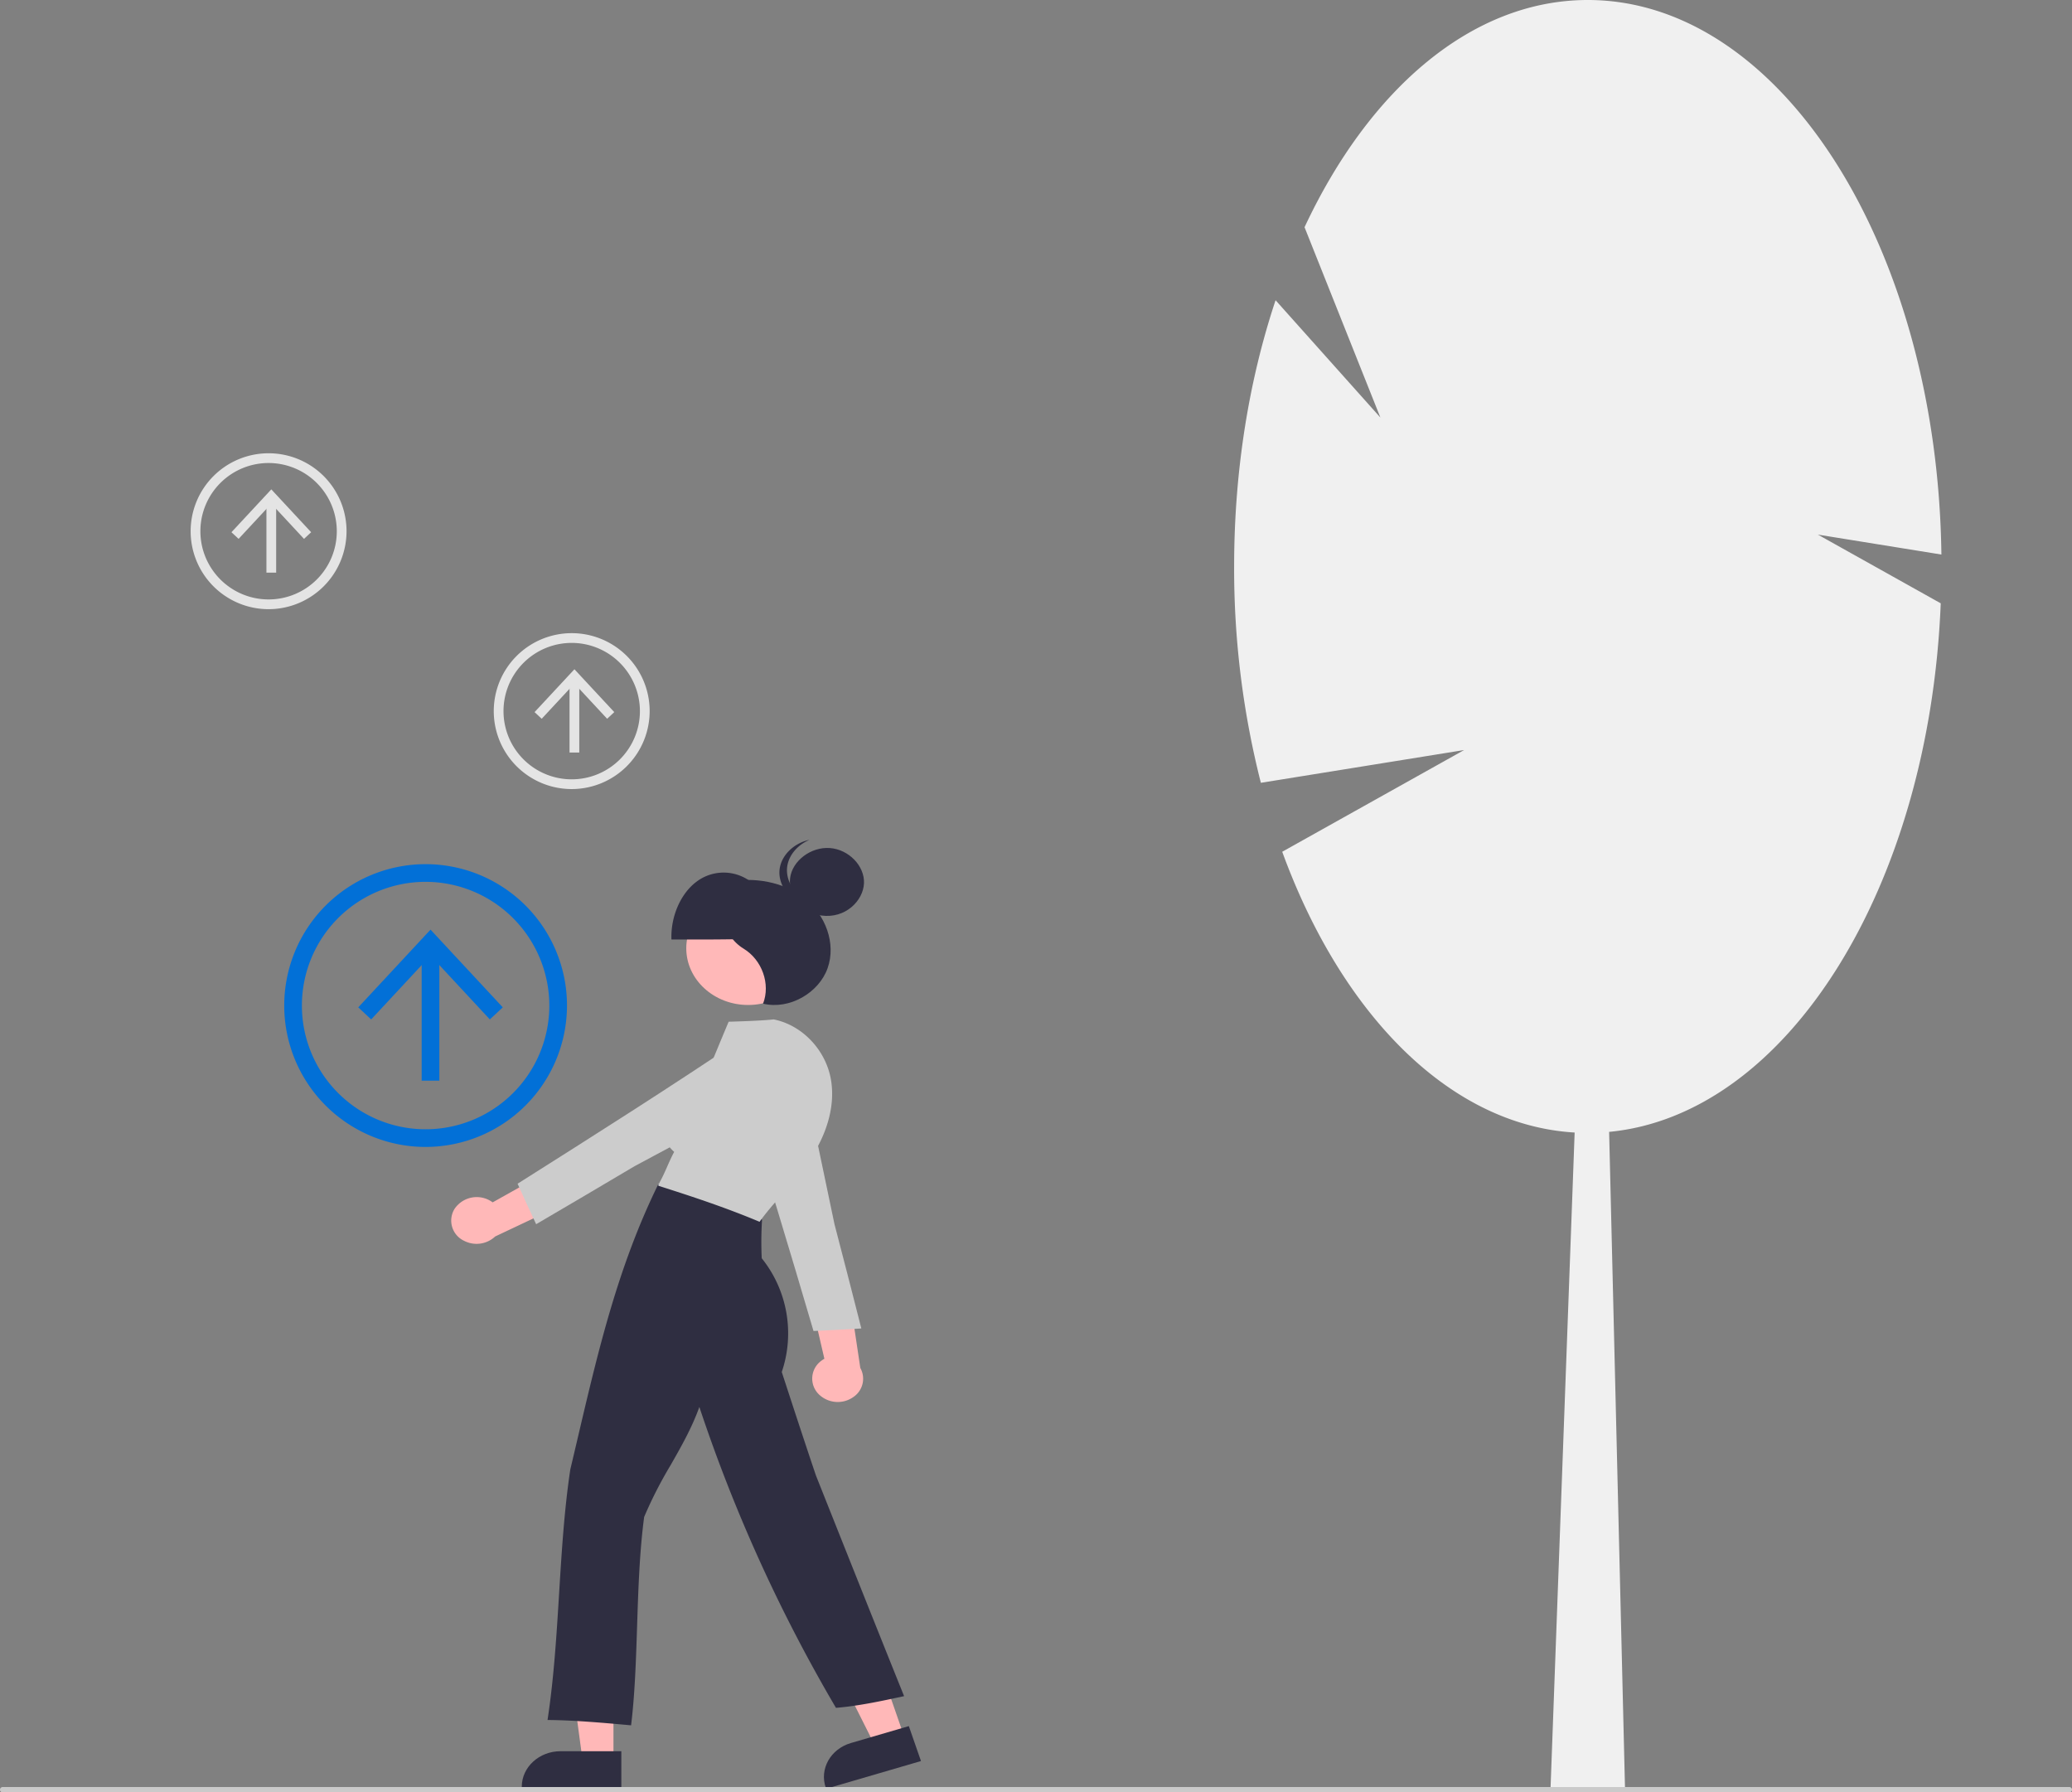 <svg data-name="Layer 1" xmlns="http://www.w3.org/2000/svg" width="774" height="669.5" viewBox="0 0 774 669.5" xmlns:xlink="http://www.w3.org/1999/xlink"><rect x="0" y="0" width="774" height="669.5" fill="#808080" stroke="none"/><path d="M938.215,322.383C936.733,207.584,878.168,115.25,806.131,115.25c-43.291,0-81.718,33.346-105.815,84.873l28.332,71.087-39.154-43.816c-9.876,29.647-15.481,63.496-15.481,99.445a324.209,324.209,0,0,0,9.987,80.809l75.928-12.241-67.951,37.996c22.137,60.691,62.599,102.141,109.236,104.876l-8.988,244.518,27.814.993-5.945-245.757c66.412-6.324,119.61-91.204,123.871-197.428l-45.894-25.663Z" transform="translate(-213 -115.25)" fill="#f0f0f0"/><rect x="157.515" y="354.402" width="6.602" height="49.253" fill="#0270d7"/><polygon points="187.815 376.276 182.98 380.779 160.823 356.936 138.658 380.779 133.823 376.276 160.823 347.243 187.815 376.276" fill="#0270d7"/><path d="M371.988,543.66a52.812,52.812,0,1,1,52.812-52.812A52.872,52.872,0,0,1,371.988,543.66Zm0-99.023a46.211,46.211,0,1,0,46.211,46.211A46.263,46.263,0,0,0,371.988,444.638Z" transform="translate(-213 -115.25)" fill="#0270d7"/><rect x="212.752" y="253.931" width="3.64" height="27.155" fill="#e4e4e4"/><polygon points="229.458 265.992 226.793 268.475 214.576 255.328 202.356 268.475 199.69 265.992 214.576 249.984 229.458 265.992" fill="#e4e4e4"/><path d="M426.564,409.986a29.118,29.118,0,1,1,29.118-29.118A29.151,29.151,0,0,1,426.564,409.986Zm0-54.596A25.478,25.478,0,1,0,452.042,380.868,25.507,25.507,0,0,0,426.564,355.39Z" transform="translate(-213 -115.25)" fill="#e4e4e4"/><rect x="99.523" y="186.739" width="3.64" height="27.155" fill="#e4e4e4"/><polygon points="116.229 198.799 113.563 201.282 101.346 188.136 89.126 201.282 86.46 198.799 101.346 182.792 116.229 198.799" fill="#e4e4e4"/><path d="M313.334,342.793a29.118,29.118,0,1,1,29.118-29.118A29.151,29.151,0,0,1,313.334,342.793Zm0-54.596a25.478,25.478,0,1,0,25.478,25.478A25.507,25.507,0,0,0,313.334,288.197Z" transform="translate(-213 -115.25)" fill="#e4e4e4"/><path d="M518.732,635.919a8.225,8.225,0,0,1,.958-12.302,9.563,9.563,0,0,1,1.261-.835l-6.993-30.134,16.265,5.84,4.147,27.721a8.218,8.218,0,0,1-2.215,10.588A10.13,10.13,0,0,1,518.732,635.919Z" transform="translate(-213 -115.25)" fill="#ffb8b8"/><path d="M516.885,612.407l-.087-.296c-8.793-29.805-17.882-60.615-28.978-94.162l-.073-.22.245-.131c6.185-3.308,15.481-3.087,21.624.512,5.683,3.33,8.556,9.772,7.002,15.683l8.093,38.673c3.29,12.642,6.696,25.727,9.95,38.629l.092.366-.504.029c-5.926.345-12.048.703-16.953.9Z" transform="translate(-213 -115.25)" fill="#ccc"/><polygon points="229.16 657.57 217.627 657.57 212.138 616.801 229.16 616.801 229.16 657.57" fill="#ffb8b8"/><path d="M445.102,783.066H407.914v-.431c0-7.315,6.493-13.266,14.475-13.266h22.713Z" transform="translate(-213 -115.25)" fill="#2f2e41"/><polygon points="337.837 648.851 326.848 652.06 308.113 614.743 324.331 610.006 337.837 648.851" fill="#ffb8b8"/><path d="M521.602,783.391l-.143-.411c-2.423-6.97,1.792-14.446,9.397-16.667l21.641-6.32,4.537,13.05Z" transform="translate(-213 -115.25)" fill="#2f2e41"/><ellipse cx="279.463" cy="354.21" rx="23.105" ry="21.175" fill="#ffb8b8"/><path d="M502.837,465.536c.131-8.541-3.769-16.999-9.799-21.252a16.778,16.778,0,0,0-19.88.322c-5.937,4.446-9.654,13.028-9.34,21.562C477.121,466.203,490.424,466.237,502.837,465.536Z" transform="translate(-213 -115.25)" fill="#2f2e41"/><path d="M448.745,759.697l-.463-.041c-10.034-.903-20.409-1.835-30.214-1.942l-.533-.006.073-.484c2.323-15.42,3.308-31.45,4.26-46.954.941-15.308,1.913-31.137,4.178-46.17.958-4.026,1.892-8.003,2.823-11.967,7.7-32.798,14.974-63.778,29.987-94.444l.142-.29.344.038c14.087,1.562,27.623,6.272,38.114,13.263l.203.135-.01.23a131.259,131.259,0,0,0-.102,14.173,44.825,44.825,0,0,1,7.482,42.489c4.131,12.652,8.402,25.731,12.759,38.632,10.582,26.587,21.532,54.101,32.756,81.99l.184.457-.518.111c-8.076,1.738-16.407,3.529-24.625,4.225l-.31.026-.147-.252a587.307,587.307,0,0,1-50.883-112.127c-2.805,7.839-6.845,14.914-10.759,21.768a157.116,157.116,0,0,0-9.861,19.314c-1.732,13.037-2.192,27.161-2.636,40.819-.42,12.914-.817,25.112-2.193,36.582Z" transform="translate(-213 -115.25)" fill="#2f2e41"/><path d="M484.575,444.676c10.015-1.978,21.093-.096,28.958,6.097s11.859,16.906,8.628,26.094-14.201,15.652-24.12,13.28c2.841-7.339-.356-16.349-7.302-20.576C482.502,464.556,480.235,452.588,484.575,444.676Z" transform="translate(-213 -115.25)" fill="#2f2e41"/><path d="M496.735,571.62l-.366-.153c-12.776-5.342-25.304-9.441-37.042-13.181l-.36-.071-.001-.956.234.075c.049-.099.104-.212.16-.325.16-.325.27-.546.363-.693l-.003-.001c.979-1.827,1.757-3.593,2.509-5.301.776-1.763,1.578-3.582,2.613-5.508a15.688,15.688,0,0,1-4.023-17.957c2.593-5.632,9.204-10.019,16.151-10.746,2.545-6.422,8.217-19.916,8.217-19.916s11.927-.3,16.723-.858l.081-.009.079.016c10.471,2.103,19.213,11.183,21.258,22.083,1.727,9.199-.895,19.721-7.382,29.628A128.753,128.753,0,0,1,504.93,561.617c-2.922,3.348-5.682,6.511-7.974,9.696Z" transform="translate(-213 -115.25)" fill="#ccc"/><path d="M519.392,459.105v0Z" transform="translate(-213 -115.25)" fill="#2f2e41"/><path d="M519.861,457.224c-7.011-.959-12.515-7.527-11.718-13.982s7.763-11.73,14.831-11.229,13.067,6.694,12.771,13.185S528.812,458.449,519.861,457.224Z" transform="translate(-213 -115.25)" fill="#2f2e41"/><path d="M518.766,453.039c-7.011-.959-12.515-7.527-11.718-13.982.545-4.416,3.979-8.277,8.355-10.117-5.654,1.134-10.52,5.649-11.178,10.979-.797,6.455,4.708,13.023,11.718,13.982a14.465,14.465,0,0,0,7.688-.985A14.866,14.866,0,0,1,518.766,453.039Z" transform="translate(-213 -115.25)" fill="#2f2e41"/><path d="M382.776,566.822a9.996,9.996,0,0,1,12.976-3.271,9.611,9.611,0,0,1,1.279.811l28.672-16.083-.589,16.001-27.137,12.82a10.15,10.15,0,0,1-11.631,1.614A8.342,8.342,0,0,1,382.776,566.822Z" transform="translate(-213 -115.25)" fill="#ffb8b8"/><path d="M406.351,557.392l.276-.174c27.734-17.528,56.404-35.648,87.22-56.413l.202-.136.216.168c5.464,4.242,8.334,12.349,6.678,18.855-1.532,6.02-7.202,10.649-13.802,11.276L450.049,550.846c-11.909,7.055-24.237,14.358-36.426,21.469l-.346.202-.198-.426c-2.33-5.005-4.737-10.177-6.574-14.349Z" transform="translate(-213 -115.25)" fill="#ccc"/><path d="M986,784.75H214a1,1,0,0,1,0-2H986a1,1,0,0,1,0,2Z" transform="translate(-213 -115.25)" fill="#cacaca"/></svg>
